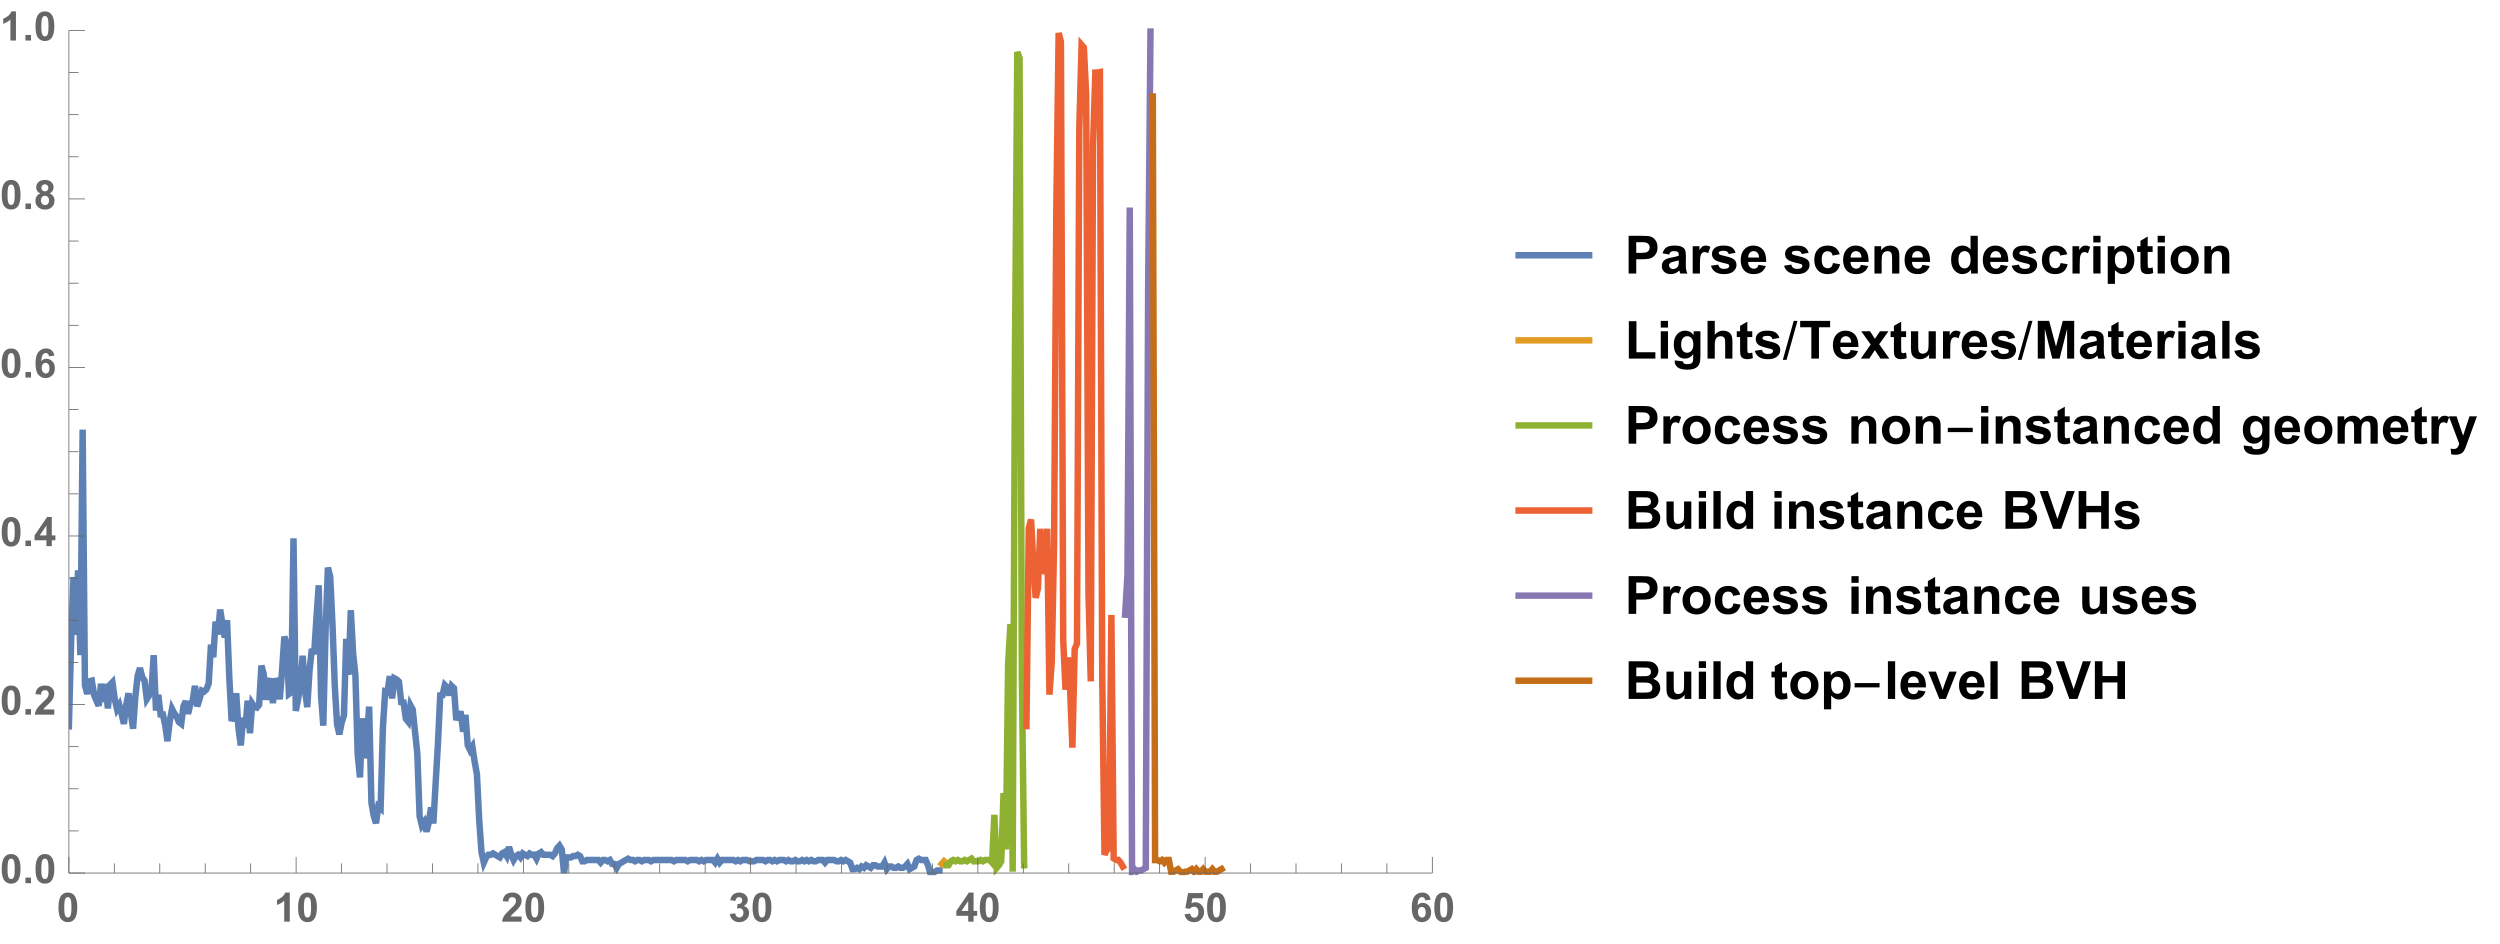 <?xml version="1.0" encoding="UTF-8"?>
<svg xmlns="http://www.w3.org/2000/svg" xmlns:xlink="http://www.w3.org/1999/xlink" width="617pt" height="233pt" viewBox="0 0 617 233" version="1.1">
<defs>
<g>
<symbol overflow="visible" id="glyph0-0">
<path style="stroke:none;" d=""/>
</symbol>
<symbol overflow="visible" id="glyph0-1">
<path style="stroke:none;" d="M 2.742 -7.188 C 3.438 -7.188 3.98 -6.941 4.371 -6.445 C 4.836 -5.859 5.07 -4.887 5.07 -3.531 C 5.07 -2.176 4.836 -1.203 4.367 -0.609 C 3.977 -0.121 3.438 0.121 2.742 0.121 C 2.047 0.121 1.484 -0.145 1.059 -0.68 C 0.633 -1.215 0.422 -2.172 0.422 -3.547 C 0.422 -4.895 0.656 -5.863 1.125 -6.453 C 1.512 -6.941 2.051 -7.188 2.742 -7.188 Z M 2.742 -6.051 C 2.578 -6.051 2.43 -5.996 2.301 -5.891 C 2.172 -5.785 2.07 -5.594 1.996 -5.32 C 1.902 -4.969 1.855 -4.371 1.855 -3.531 C 1.855 -2.691 1.898 -2.113 1.984 -1.801 C 2.066 -1.484 2.172 -1.277 2.301 -1.172 C 2.43 -1.066 2.578 -1.016 2.742 -1.016 C 2.91 -1.016 3.059 -1.07 3.188 -1.176 C 3.32 -1.281 3.418 -1.469 3.492 -1.742 C 3.586 -2.094 3.633 -2.691 3.633 -3.531 C 3.633 -4.371 3.59 -4.945 3.508 -5.262 C 3.422 -5.574 3.316 -5.785 3.188 -5.891 C 3.059 -5.996 2.91 -6.051 2.742 -6.051 Z M 2.742 -6.051 "/>
</symbol>
<symbol overflow="visible" id="glyph0-2">
<path style="stroke:none;" d="M 3.938 0 L 2.562 0 L 2.562 -5.172 C 2.062 -4.703 1.473 -4.355 0.789 -4.133 L 0.789 -5.375 C 1.148 -5.492 1.539 -5.715 1.957 -6.043 C 2.379 -6.371 2.664 -6.75 2.82 -7.188 L 3.938 -7.188 Z M 3.938 0 "/>
</symbol>
<symbol overflow="visible" id="glyph0-3">
<path style="stroke:none;" d="M 5.059 -1.273 L 5.059 0 L 0.25 0 C 0.301 -0.48 0.457 -0.938 0.719 -1.371 C 0.977 -1.801 1.492 -2.375 2.262 -3.086 C 2.879 -3.664 3.258 -4.055 3.398 -4.258 C 3.586 -4.539 3.68 -4.82 3.68 -5.098 C 3.68 -5.402 3.598 -5.641 3.434 -5.805 C 3.27 -5.969 3.043 -6.051 2.754 -6.051 C 2.469 -6.051 2.238 -5.965 2.07 -5.789 C 1.902 -5.617 1.805 -5.332 1.777 -4.93 L 0.41 -5.07 C 0.492 -5.824 0.746 -6.367 1.176 -6.695 C 1.605 -7.023 2.145 -7.188 2.789 -7.188 C 3.496 -7.188 4.051 -6.996 4.453 -6.617 C 4.855 -6.234 5.059 -5.762 5.059 -5.195 C 5.059 -4.875 5 -4.566 4.887 -4.273 C 4.77 -3.984 4.586 -3.68 4.336 -3.359 C 4.172 -3.148 3.871 -2.844 3.438 -2.445 C 3.004 -2.047 2.73 -1.785 2.613 -1.656 C 2.5 -1.523 2.406 -1.398 2.336 -1.273 Z M 5.059 -1.273 "/>
</symbol>
<symbol overflow="visible" id="glyph0-4">
<path style="stroke:none;" d="M 0.375 -1.898 L 1.703 -2.062 C 1.746 -1.723 1.859 -1.465 2.047 -1.285 C 2.23 -1.105 2.457 -1.016 2.719 -1.016 C 3.004 -1.016 3.242 -1.125 3.434 -1.336 C 3.629 -1.551 3.727 -1.844 3.727 -2.207 C 3.727 -2.551 3.633 -2.824 3.445 -3.027 C 3.262 -3.23 3.035 -3.328 2.77 -3.328 C 2.594 -3.328 2.383 -3.297 2.141 -3.227 L 2.289 -4.344 C 2.66 -4.336 2.945 -4.418 3.141 -4.586 C 3.336 -4.758 3.434 -4.984 3.434 -5.27 C 3.434 -5.508 3.359 -5.703 3.219 -5.844 C 3.074 -5.988 2.883 -6.059 2.648 -6.059 C 2.414 -6.059 2.211 -5.977 2.047 -5.816 C 1.879 -5.652 1.777 -5.414 1.742 -5.102 L 0.477 -5.316 C 0.566 -5.75 0.699 -6.098 0.875 -6.355 C 1.055 -6.613 1.301 -6.816 1.617 -6.965 C 1.938 -7.113 2.293 -7.188 2.688 -7.188 C 3.359 -7.188 3.898 -6.973 4.305 -6.543 C 4.641 -6.191 4.809 -5.793 4.809 -5.352 C 4.809 -4.723 4.465 -4.223 3.781 -3.848 C 4.191 -3.758 4.516 -3.562 4.762 -3.258 C 5.008 -2.953 5.133 -2.582 5.133 -2.148 C 5.133 -1.52 4.902 -0.984 4.445 -0.543 C 3.984 -0.102 3.414 0.121 2.73 0.121 C 2.082 0.121 1.543 -0.062 1.117 -0.438 C 0.691 -0.809 0.445 -1.297 0.375 -1.898 Z M 0.375 -1.898 "/>
</symbol>
<symbol overflow="visible" id="glyph0-5">
<path style="stroke:none;" d="M 3.117 0 L 3.117 -1.441 L 0.188 -1.441 L 0.188 -2.641 L 3.289 -7.188 L 4.445 -7.188 L 4.445 -2.648 L 5.332 -2.648 L 5.332 -1.441 L 4.445 -1.441 L 4.445 0 Z M 3.117 -2.648 L 3.117 -5.094 L 1.469 -2.648 Z M 3.117 -2.648 "/>
</symbol>
<symbol overflow="visible" id="glyph0-6">
<path style="stroke:none;" d="M 0.445 -1.84 L 1.812 -1.984 C 1.852 -1.672 1.965 -1.43 2.156 -1.246 C 2.352 -1.066 2.57 -0.977 2.82 -0.977 C 3.109 -0.977 3.352 -1.094 3.551 -1.324 C 3.75 -1.559 3.848 -1.91 3.848 -2.379 C 3.848 -2.816 3.75 -3.148 3.551 -3.367 C 3.355 -3.586 3.098 -3.695 2.781 -3.695 C 2.391 -3.695 2.035 -3.523 1.723 -3.172 L 0.609 -3.336 L 1.312 -7.062 L 4.941 -7.062 L 4.941 -5.777 L 2.352 -5.777 L 2.141 -4.562 C 2.445 -4.715 2.758 -4.789 3.078 -4.789 C 3.688 -4.789 4.199 -4.57 4.625 -4.125 C 5.047 -3.684 5.258 -3.109 5.258 -2.402 C 5.258 -1.812 5.086 -1.289 4.746 -0.824 C 4.281 -0.195 3.633 0.121 2.809 0.121 C 2.148 0.121 1.609 -0.055 1.191 -0.41 C 0.773 -0.766 0.527 -1.242 0.445 -1.84 Z M 0.445 -1.84 "/>
</symbol>
<symbol overflow="visible" id="glyph0-7">
<path style="stroke:none;" d="M 5.074 -5.406 L 3.746 -5.258 C 3.711 -5.531 3.629 -5.734 3.492 -5.863 C 3.355 -5.992 3.176 -6.059 2.961 -6.059 C 2.672 -6.059 2.426 -5.93 2.223 -5.668 C 2.023 -5.406 1.898 -4.867 1.844 -4.043 C 2.188 -4.445 2.613 -4.648 3.121 -4.648 C 3.695 -4.648 4.184 -4.43 4.594 -3.992 C 5 -3.559 5.203 -2.996 5.203 -2.305 C 5.203 -1.57 4.992 -0.984 4.562 -0.543 C 4.133 -0.102 3.578 0.121 2.906 0.121 C 2.184 0.121 1.59 -0.16 1.125 -0.719 C 0.656 -1.281 0.426 -2.203 0.426 -3.48 C 0.426 -4.793 0.668 -5.738 1.152 -6.32 C 1.637 -6.898 2.266 -7.188 3.043 -7.188 C 3.586 -7.188 4.035 -7.035 4.391 -6.73 C 4.75 -6.426 4.977 -5.984 5.074 -5.406 Z M 1.961 -2.414 C 1.961 -1.969 2.066 -1.621 2.27 -1.379 C 2.477 -1.137 2.711 -1.016 2.973 -1.016 C 3.227 -1.016 3.438 -1.113 3.609 -1.312 C 3.777 -1.512 3.863 -1.836 3.863 -2.289 C 3.863 -2.754 3.77 -3.098 3.59 -3.312 C 3.406 -3.531 3.18 -3.637 2.906 -3.637 C 2.641 -3.637 2.418 -3.535 2.234 -3.328 C 2.055 -3.121 1.961 -2.816 1.961 -2.414 Z M 1.961 -2.414 "/>
</symbol>
<symbol overflow="visible" id="glyph0-8">
<path style="stroke:none;" d="M 0.719 0 L 0.719 -1.371 L 2.09 -1.371 L 2.09 0 Z M 0.719 0 "/>
</symbol>
<symbol overflow="visible" id="glyph0-9">
<path style="stroke:none;" d="M 1.602 -3.863 C 1.246 -4.012 0.988 -4.219 0.828 -4.48 C 0.668 -4.742 0.586 -5.031 0.586 -5.344 C 0.586 -5.875 0.773 -6.316 1.145 -6.664 C 1.516 -7.012 2.047 -7.188 2.734 -7.188 C 3.414 -7.188 3.941 -7.012 4.32 -6.664 C 4.695 -6.316 4.883 -5.875 4.883 -5.344 C 4.883 -5.012 4.797 -4.715 4.625 -4.457 C 4.453 -4.195 4.211 -4 3.898 -3.863 C 4.293 -3.703 4.594 -3.469 4.801 -3.164 C 5.008 -2.859 5.113 -2.504 5.113 -2.105 C 5.113 -1.445 4.902 -0.906 4.48 -0.492 C 4.059 -0.078 3.496 0.125 2.797 0.125 C 2.148 0.125 1.605 -0.043 1.172 -0.387 C 0.66 -0.789 0.406 -1.344 0.406 -2.047 C 0.406 -2.434 0.5 -2.789 0.695 -3.113 C 0.887 -3.438 1.188 -3.688 1.602 -3.863 Z M 1.883 -5.242 C 1.883 -4.969 1.961 -4.758 2.117 -4.605 C 2.273 -4.453 2.477 -4.375 2.734 -4.375 C 2.996 -4.375 3.203 -4.453 3.359 -4.605 C 3.516 -4.762 3.594 -4.977 3.594 -5.25 C 3.594 -5.508 3.516 -5.711 3.363 -5.867 C 3.207 -6.023 3.004 -6.098 2.75 -6.098 C 2.484 -6.098 2.273 -6.02 2.117 -5.863 C 1.961 -5.707 1.883 -5.5 1.883 -5.242 Z M 1.758 -2.18 C 1.758 -1.801 1.855 -1.504 2.047 -1.293 C 2.242 -1.082 2.484 -0.977 2.773 -0.977 C 3.055 -0.977 3.289 -1.078 3.477 -1.281 C 3.664 -1.484 3.754 -1.777 3.754 -2.164 C 3.754 -2.5 3.66 -2.77 3.473 -2.973 C 3.281 -3.176 3.043 -3.277 2.754 -3.277 C 2.418 -3.277 2.168 -3.16 2.004 -2.93 C 1.84 -2.699 1.758 -2.449 1.758 -2.18 Z M 1.758 -2.18 "/>
</symbol>
<symbol overflow="visible" id="glyph1-0">
<path style="stroke:none;" d=""/>
</symbol>
<symbol overflow="visible" id="glyph1-1">
<path style="stroke:none;" d="M 0.945 0 L 0.945 -9.305 L 3.961 -9.305 C 5.102 -9.305 5.848 -9.258 6.195 -9.164 C 6.727 -9.027 7.176 -8.723 7.535 -8.254 C 7.895 -7.789 8.074 -7.184 8.074 -6.441 C 8.074 -5.871 7.969 -5.391 7.762 -5 C 7.555 -4.613 7.293 -4.309 6.973 -4.086 C 6.652 -3.863 6.328 -3.715 6 -3.645 C 5.551 -3.555 4.898 -3.512 4.051 -3.512 L 2.824 -3.512 L 2.824 0 Z M 2.824 -7.73 L 2.824 -5.09 L 3.852 -5.09 C 4.594 -5.09 5.09 -5.141 5.34 -5.238 C 5.59 -5.336 5.785 -5.488 5.926 -5.695 C 6.066 -5.902 6.137 -6.141 6.137 -6.418 C 6.137 -6.758 6.039 -7.035 5.84 -7.254 C 5.641 -7.477 5.391 -7.613 5.086 -7.668 C 4.859 -7.711 4.41 -7.73 3.734 -7.73 Z M 2.824 -7.73 "/>
</symbol>
<symbol overflow="visible" id="glyph1-2">
<path style="stroke:none;" d="M 2.266 -4.684 L 0.648 -4.977 C 0.828 -5.629 1.141 -6.109 1.586 -6.422 C 2.031 -6.734 2.691 -6.895 3.566 -6.895 C 4.363 -6.895 4.957 -6.801 5.344 -6.609 C 5.734 -6.422 6.008 -6.184 6.168 -5.895 C 6.324 -5.605 6.406 -5.07 6.406 -4.297 L 6.387 -2.215 C 6.387 -1.621 6.414 -1.188 6.473 -0.906 C 6.527 -0.625 6.637 -0.32 6.793 0 L 5.027 0 C 4.98 -0.117 4.922 -0.293 4.855 -0.527 C 4.828 -0.633 4.805 -0.703 4.793 -0.734 C 4.488 -0.438 4.16 -0.219 3.816 -0.07 C 3.469 0.078 3.098 0.152 2.703 0.152 C 2.008 0.152 1.465 -0.035 1.062 -0.414 C 0.664 -0.789 0.465 -1.266 0.465 -1.84 C 0.465 -2.223 0.555 -2.562 0.734 -2.859 C 0.918 -3.156 1.172 -3.387 1.5 -3.547 C 1.828 -3.703 2.301 -3.844 2.922 -3.961 C 3.754 -4.117 4.332 -4.262 4.652 -4.398 L 4.652 -4.578 C 4.652 -4.922 4.566 -5.164 4.398 -5.309 C 4.23 -5.457 3.91 -5.527 3.441 -5.527 C 3.125 -5.527 2.875 -5.465 2.699 -5.34 C 2.52 -5.215 2.375 -4.996 2.266 -4.684 Z M 4.652 -3.238 C 4.426 -3.16 4.062 -3.07 3.566 -2.965 C 3.07 -2.859 2.75 -2.754 2.598 -2.652 C 2.363 -2.488 2.246 -2.277 2.246 -2.023 C 2.246 -1.773 2.34 -1.559 2.527 -1.379 C 2.711 -1.195 2.949 -1.105 3.238 -1.105 C 3.559 -1.105 3.867 -1.211 4.156 -1.422 C 4.375 -1.582 4.516 -1.781 4.582 -2.012 C 4.629 -2.164 4.652 -2.453 4.652 -2.883 Z M 4.652 -3.238 "/>
</symbol>
<symbol overflow="visible" id="glyph1-3">
<path style="stroke:none;" d="M 2.641 0 L 0.855 0 L 0.855 -6.742 L 2.516 -6.742 L 2.516 -5.781 C 2.797 -6.234 3.051 -6.535 3.277 -6.68 C 3.504 -6.82 3.762 -6.895 4.051 -6.895 C 4.457 -6.895 4.848 -6.781 5.223 -6.559 L 4.672 -5 C 4.371 -5.195 4.094 -5.293 3.836 -5.293 C 3.586 -5.293 3.371 -5.227 3.199 -5.086 C 3.027 -4.949 2.891 -4.703 2.789 -4.344 C 2.691 -3.984 2.641 -3.23 2.641 -2.082 Z M 2.641 0 "/>
</symbol>
<symbol overflow="visible" id="glyph1-4">
<path style="stroke:none;" d="M 0.305 -1.922 L 2.094 -2.195 C 2.172 -1.848 2.324 -1.586 2.559 -1.406 C 2.789 -1.227 3.117 -1.137 3.535 -1.137 C 3.996 -1.137 4.344 -1.223 4.578 -1.391 C 4.734 -1.508 4.812 -1.668 4.812 -1.867 C 4.812 -2 4.77 -2.113 4.684 -2.203 C 4.594 -2.289 4.398 -2.367 4.086 -2.438 C 2.648 -2.754 1.738 -3.043 1.352 -3.309 C 0.82 -3.672 0.551 -4.176 0.551 -4.824 C 0.551 -5.406 0.781 -5.898 1.242 -6.297 C 1.703 -6.695 2.422 -6.895 3.391 -6.895 C 4.312 -6.895 4.996 -6.742 5.445 -6.441 C 5.895 -6.141 6.203 -5.699 6.375 -5.109 L 4.691 -4.797 C 4.617 -5.062 4.484 -5.262 4.281 -5.402 C 4.082 -5.543 3.793 -5.609 3.422 -5.609 C 2.953 -5.609 2.617 -5.547 2.414 -5.414 C 2.277 -5.32 2.211 -5.199 2.211 -5.055 C 2.211 -4.926 2.27 -4.816 2.387 -4.73 C 2.547 -4.609 3.102 -4.445 4.055 -4.227 C 5.004 -4.012 5.668 -3.746 6.043 -3.434 C 6.414 -3.117 6.602 -2.676 6.602 -2.109 C 6.602 -1.492 6.344 -0.957 5.828 -0.516 C 5.312 -0.07 4.547 0.152 3.535 0.152 C 2.617 0.152 1.891 -0.035 1.355 -0.406 C 0.82 -0.777 0.469 -1.285 0.305 -1.922 Z M 0.305 -1.922 "/>
</symbol>
<symbol overflow="visible" id="glyph1-5">
<path style="stroke:none;" d="M 4.836 -2.145 L 6.613 -1.848 C 6.387 -1.195 6.023 -0.699 5.531 -0.359 C 5.039 -0.02 4.422 0.152 3.68 0.152 C 2.508 0.152 1.641 -0.23 1.078 -0.996 C 0.633 -1.609 0.414 -2.383 0.414 -3.32 C 0.414 -4.438 0.703 -5.312 1.289 -5.945 C 1.871 -6.578 2.609 -6.895 3.504 -6.895 C 4.508 -6.895 5.297 -6.562 5.879 -5.898 C 6.457 -5.238 6.734 -4.223 6.711 -2.855 L 2.242 -2.855 C 2.254 -2.328 2.398 -1.914 2.672 -1.621 C 2.945 -1.328 3.289 -1.18 3.699 -1.18 C 3.98 -1.18 4.215 -1.258 4.406 -1.41 C 4.598 -1.562 4.738 -1.809 4.836 -2.145 Z M 4.938 -3.949 C 4.926 -4.465 4.793 -4.855 4.539 -5.125 C 4.285 -5.395 3.977 -5.527 3.613 -5.527 C 3.223 -5.527 2.902 -5.387 2.648 -5.102 C 2.395 -4.82 2.27 -4.434 2.273 -3.949 Z M 4.938 -3.949 "/>
</symbol>
<symbol overflow="visible" id="glyph1-6">
<path style="stroke:none;" d="M 6.812 -4.75 L 5.055 -4.43 C 4.992 -4.781 4.859 -5.047 4.648 -5.223 C 4.441 -5.402 4.168 -5.492 3.836 -5.492 C 3.391 -5.492 3.035 -5.336 2.77 -5.031 C 2.508 -4.723 2.375 -4.211 2.375 -3.492 C 2.375 -2.691 2.508 -2.125 2.777 -1.797 C 3.047 -1.465 3.406 -1.301 3.859 -1.301 C 4.199 -1.301 4.477 -1.398 4.691 -1.59 C 4.906 -1.781 5.059 -2.113 5.148 -2.582 L 6.898 -2.285 C 6.719 -1.48 6.367 -0.875 5.852 -0.465 C 5.336 -0.055 4.645 0.152 3.777 0.152 C 2.789 0.152 2.004 -0.16 1.418 -0.781 C 0.832 -1.402 0.539 -2.266 0.539 -3.363 C 0.539 -4.477 0.832 -5.344 1.422 -5.965 C 2.012 -6.586 2.805 -6.895 3.809 -6.895 C 4.629 -6.895 5.281 -6.719 5.766 -6.363 C 6.25 -6.012 6.598 -5.473 6.812 -4.75 Z M 6.812 -4.75 "/>
</symbol>
<symbol overflow="visible" id="glyph1-7">
<path style="stroke:none;" d="M 7.066 0 L 5.281 0 L 5.281 -3.441 C 5.281 -4.168 5.242 -4.641 5.168 -4.852 C 5.09 -5.066 4.969 -5.234 4.797 -5.352 C 4.625 -5.469 4.418 -5.527 4.176 -5.527 C 3.867 -5.527 3.59 -5.445 3.344 -5.273 C 3.098 -5.105 2.93 -4.883 2.84 -4.602 C 2.75 -4.324 2.703 -3.805 2.703 -3.055 L 2.703 0 L 0.922 0 L 0.922 -6.742 L 2.578 -6.742 L 2.578 -5.75 C 3.164 -6.512 3.906 -6.895 4.797 -6.895 C 5.191 -6.895 5.551 -6.824 5.879 -6.68 C 6.203 -6.539 6.449 -6.359 6.617 -6.137 C 6.785 -5.918 6.902 -5.668 6.965 -5.391 C 7.031 -5.109 7.066 -4.711 7.066 -4.188 Z M 7.066 0 "/>
</symbol>
<symbol overflow="visible" id="glyph1-8">
<path style="stroke:none;" d="M 7.117 0 L 5.461 0 L 5.461 -0.992 C 5.184 -0.605 4.859 -0.32 4.484 -0.129 C 4.109 0.059 3.734 0.152 3.352 0.152 C 2.578 0.152 1.914 -0.16 1.363 -0.785 C 0.809 -1.41 0.531 -2.277 0.531 -3.395 C 0.531 -4.539 0.801 -5.406 1.34 -6 C 1.875 -6.594 2.555 -6.895 3.375 -6.895 C 4.129 -6.895 4.781 -6.582 5.332 -5.953 L 5.332 -9.305 L 7.117 -9.305 Z M 2.355 -3.516 C 2.355 -2.797 2.453 -2.277 2.652 -1.953 C 2.941 -1.488 3.344 -1.258 3.859 -1.258 C 4.27 -1.258 4.617 -1.43 4.906 -1.781 C 5.195 -2.129 5.34 -2.652 5.34 -3.344 C 5.34 -4.117 5.199 -4.676 4.918 -5.02 C 4.641 -5.359 4.281 -5.527 3.848 -5.527 C 3.422 -5.527 3.07 -5.359 2.785 -5.023 C 2.5 -4.688 2.355 -4.184 2.355 -3.516 Z M 2.355 -3.516 "/>
</symbol>
<symbol overflow="visible" id="glyph1-9">
<path style="stroke:none;" d="M 0.934 -7.656 L 0.934 -9.305 L 2.719 -9.305 L 2.719 -7.656 Z M 0.934 0 L 0.934 -6.742 L 2.719 -6.742 L 2.719 0 Z M 0.934 0 "/>
</symbol>
<symbol overflow="visible" id="glyph1-10">
<path style="stroke:none;" d="M 0.883 -6.742 L 2.547 -6.742 L 2.547 -5.75 C 2.762 -6.09 3.055 -6.363 3.422 -6.578 C 3.789 -6.789 4.199 -6.895 4.648 -6.895 C 5.43 -6.895 6.094 -6.586 6.641 -5.973 C 7.188 -5.359 7.457 -4.504 7.457 -3.41 C 7.457 -2.285 7.184 -1.406 6.633 -0.785 C 6.082 -0.16 5.418 0.152 4.633 0.152 C 4.262 0.152 3.926 0.078 3.621 -0.07 C 3.32 -0.219 3 -0.473 2.664 -0.832 L 2.664 2.562 L 0.883 2.562 Z M 2.648 -3.484 C 2.648 -2.727 2.797 -2.168 3.098 -1.805 C 3.398 -1.445 3.766 -1.262 4.195 -1.262 C 4.609 -1.262 4.957 -1.43 5.23 -1.762 C 5.504 -2.094 5.645 -2.637 5.645 -3.395 C 5.645 -4.102 5.5 -4.629 5.219 -4.969 C 4.934 -5.312 4.582 -5.484 4.164 -5.484 C 3.727 -5.484 3.367 -5.316 3.078 -4.98 C 2.789 -4.645 2.648 -4.145 2.648 -3.484 Z M 2.648 -3.484 "/>
</symbol>
<symbol overflow="visible" id="glyph1-11">
<path style="stroke:none;" d="M 4.023 -6.742 L 4.023 -5.32 L 2.805 -5.32 L 2.805 -2.602 C 2.805 -2.051 2.816 -1.73 2.84 -1.641 C 2.863 -1.551 2.918 -1.477 3 -1.414 C 3.082 -1.355 3.184 -1.328 3.301 -1.328 C 3.465 -1.328 3.703 -1.383 4.02 -1.5 L 4.172 -0.113 C 3.758 0.062 3.285 0.152 2.762 0.152 C 2.441 0.152 2.148 0.098 1.891 -0.008 C 1.633 -0.117 1.445 -0.258 1.324 -0.43 C 1.203 -0.602 1.121 -0.832 1.074 -1.125 C 1.035 -1.332 1.016 -1.75 1.016 -2.379 L 1.016 -5.32 L 0.195 -5.32 L 0.195 -6.742 L 1.016 -6.742 L 1.016 -8.082 L 2.805 -9.121 L 2.805 -6.742 Z M 4.023 -6.742 "/>
</symbol>
<symbol overflow="visible" id="glyph1-12">
<path style="stroke:none;" d="M 0.52 -3.465 C 0.52 -4.059 0.668 -4.633 0.957 -5.188 C 1.25 -5.742 1.664 -6.164 2.199 -6.457 C 2.734 -6.75 3.332 -6.895 3.992 -6.895 C 5.012 -6.895 5.848 -6.562 6.5 -5.898 C 7.152 -5.238 7.477 -4.402 7.477 -3.391 C 7.477 -2.371 7.148 -1.523 6.492 -0.855 C 5.832 -0.184 5.004 0.152 4.004 0.152 C 3.387 0.152 2.797 0.012 2.238 -0.266 C 1.676 -0.547 1.25 -0.957 0.957 -1.496 C 0.664 -2.035 0.52 -2.691 0.52 -3.465 Z M 2.348 -3.371 C 2.348 -2.703 2.508 -2.191 2.824 -1.836 C 3.141 -1.48 3.535 -1.301 4 -1.301 C 4.465 -1.301 4.855 -1.48 5.172 -1.836 C 5.484 -2.191 5.645 -2.707 5.645 -3.383 C 5.645 -4.043 5.484 -4.551 5.172 -4.906 C 4.855 -5.262 4.465 -5.441 4 -5.441 C 3.535 -5.441 3.141 -5.262 2.824 -4.906 C 2.508 -4.551 2.348 -4.039 2.348 -3.371 Z M 2.348 -3.371 "/>
</symbol>
<symbol overflow="visible" id="glyph1-13">
<path style="stroke:none;" d="M 0.996 0 L 0.996 -9.23 L 2.875 -9.23 L 2.875 -1.566 L 7.547 -1.566 L 7.547 0 Z M 0.996 0 "/>
</symbol>
<symbol overflow="visible" id="glyph1-14">
<path style="stroke:none;" d="M 0.77 0.445 L 2.805 0.691 C 2.84 0.93 2.918 1.094 3.039 1.18 C 3.211 1.309 3.477 1.371 3.84 1.371 C 4.305 1.371 4.656 1.301 4.887 1.16 C 5.043 1.066 5.164 0.918 5.242 0.711 C 5.297 0.562 5.324 0.289 5.324 -0.109 L 5.324 -1.094 C 4.793 -0.363 4.121 0 3.309 0 C 2.402 0 1.684 -0.383 1.156 -1.148 C 0.742 -1.754 0.531 -2.508 0.531 -3.41 C 0.531 -4.539 0.805 -5.402 1.348 -6 C 1.891 -6.594 2.57 -6.895 3.375 -6.895 C 4.211 -6.895 4.898 -6.527 5.441 -5.797 L 5.441 -6.742 L 7.109 -6.742 L 7.109 -0.691 C 7.109 0.105 7.043 0.699 6.914 1.094 C 6.781 1.484 6.598 1.793 6.359 2.02 C 6.125 2.242 5.809 2.418 5.41 2.547 C 5.016 2.672 4.516 2.734 3.91 2.734 C 2.766 2.734 1.957 2.539 1.48 2.148 C 1 1.758 0.762 1.262 0.762 0.66 C 0.762 0.602 0.766 0.527 0.77 0.445 Z M 2.359 -3.512 C 2.359 -2.797 2.5 -2.27 2.777 -1.938 C 3.055 -1.605 3.395 -1.441 3.801 -1.441 C 4.238 -1.441 4.605 -1.609 4.906 -1.953 C 5.207 -2.293 5.359 -2.797 5.359 -3.465 C 5.359 -4.164 5.215 -4.684 4.926 -5.02 C 4.637 -5.359 4.273 -5.527 3.836 -5.527 C 3.406 -5.527 3.055 -5.363 2.777 -5.031 C 2.5 -4.699 2.359 -4.191 2.359 -3.512 Z M 2.359 -3.512 "/>
</symbol>
<symbol overflow="visible" id="glyph1-15">
<path style="stroke:none;" d="M 2.711 -9.305 L 2.711 -5.883 C 3.285 -6.555 3.973 -6.895 4.773 -6.895 C 5.184 -6.895 5.555 -6.816 5.883 -6.664 C 6.215 -6.512 6.465 -6.316 6.629 -6.082 C 6.797 -5.844 6.91 -5.582 6.973 -5.293 C 7.035 -5.008 7.066 -4.559 7.066 -3.953 L 7.066 0 L 5.281 0 L 5.281 -3.562 C 5.281 -4.27 5.246 -4.715 5.18 -4.906 C 5.113 -5.098 4.992 -5.25 4.82 -5.359 C 4.648 -5.473 4.434 -5.527 4.176 -5.527 C 3.879 -5.527 3.617 -5.457 3.383 -5.312 C 3.148 -5.168 2.98 -4.953 2.871 -4.664 C 2.766 -4.375 2.711 -3.945 2.711 -3.375 L 2.711 0 L 0.926 0 L 0.926 -9.305 Z M 2.711 -9.305 "/>
</symbol>
<symbol overflow="visible" id="glyph1-16">
<path style="stroke:none;" d="M 3.039 0 L 3.039 -7.73 L 0.281 -7.73 L 0.281 -9.305 L 7.676 -9.305 L 7.676 -7.73 L 4.918 -7.73 L 4.918 0 Z M 3.039 0 "/>
</symbol>
<symbol overflow="visible" id="glyph1-17">
<path style="stroke:none;" d="M 0.078 0 L 2.508 -3.473 L 0.18 -6.742 L 2.355 -6.742 L 3.547 -4.887 L 4.805 -6.742 L 6.898 -6.742 L 4.613 -3.547 L 7.109 0 L 4.918 0 L 3.547 -2.09 L 2.164 0 Z M 0.078 0 "/>
</symbol>
<symbol overflow="visible" id="glyph1-18">
<path style="stroke:none;" d="M 5.371 0 L 5.371 -1.008 C 5.125 -0.648 4.801 -0.367 4.402 -0.16 C 4.004 0.047 3.578 0.152 3.137 0.152 C 2.684 0.152 2.277 0.055 1.918 -0.145 C 1.559 -0.344 1.297 -0.625 1.137 -0.984 C 0.977 -1.344 0.895 -1.84 0.895 -2.477 L 0.895 -6.742 L 2.68 -6.742 L 2.68 -3.645 C 2.68 -2.695 2.711 -2.113 2.777 -1.902 C 2.844 -1.688 2.961 -1.52 3.137 -1.395 C 3.309 -1.27 3.531 -1.207 3.797 -1.207 C 4.102 -1.207 4.375 -1.289 4.613 -1.457 C 4.855 -1.625 5.02 -1.832 5.109 -2.078 C 5.199 -2.328 5.242 -2.934 5.242 -3.898 L 5.242 -6.742 L 7.027 -6.742 L 7.027 0 Z M 5.371 0 "/>
</symbol>
<symbol overflow="visible" id="glyph1-19">
<path style="stroke:none;" d="M 0.922 0 L 0.922 -9.305 L 3.734 -9.305 L 5.422 -2.957 L 7.09 -9.305 L 9.91 -9.305 L 9.91 0 L 8.164 0 L 8.164 -7.324 L 6.316 0 L 4.508 0 L 2.664 -7.324 L 2.664 0 Z M 0.922 0 "/>
</symbol>
<symbol overflow="visible" id="glyph1-20">
<path style="stroke:none;" d="M 0.934 0 L 0.934 -9.305 L 2.719 -9.305 L 2.719 0 Z M 0.934 0 "/>
</symbol>
<symbol overflow="visible" id="glyph1-21">
<path style="stroke:none;" d="M 0.801 -6.742 L 2.445 -6.742 L 2.445 -5.82 C 3.031 -6.535 3.734 -6.895 4.547 -6.895 C 4.977 -6.895 5.352 -6.805 5.668 -6.625 C 5.984 -6.449 6.246 -6.18 6.449 -5.82 C 6.746 -6.18 7.066 -6.449 7.406 -6.625 C 7.75 -6.805 8.117 -6.895 8.508 -6.895 C 9 -6.895 9.422 -6.793 9.762 -6.594 C 10.105 -6.391 10.363 -6.098 10.531 -5.707 C 10.652 -5.418 10.715 -4.953 10.715 -4.309 L 10.715 0 L 8.93 0 L 8.93 -3.852 C 8.93 -4.52 8.871 -4.953 8.746 -5.148 C 8.582 -5.402 8.328 -5.527 7.984 -5.527 C 7.734 -5.527 7.5 -5.453 7.281 -5.301 C 7.062 -5.148 6.902 -4.926 6.805 -4.629 C 6.707 -4.336 6.66 -3.871 6.66 -3.238 L 6.66 0 L 4.875 0 L 4.875 -3.695 C 4.875 -4.352 4.844 -4.773 4.781 -4.965 C 4.719 -5.156 4.617 -5.297 4.484 -5.391 C 4.352 -5.484 4.172 -5.527 3.941 -5.527 C 3.668 -5.527 3.418 -5.453 3.199 -5.305 C 2.98 -5.156 2.82 -4.945 2.727 -4.664 C 2.633 -4.387 2.582 -3.922 2.582 -3.273 L 2.582 0 L 0.801 0 Z M 0.801 -6.742 "/>
</symbol>
<symbol overflow="visible" id="glyph1-22">
<path style="stroke:none;" d="M 0.09 -6.742 L 1.988 -6.742 L 3.598 -1.953 L 5.172 -6.742 L 7.02 -6.742 L 4.641 -0.254 L 4.215 0.922 C 4.059 1.312 3.91 1.613 3.766 1.82 C 3.625 2.027 3.461 2.199 3.277 2.328 C 3.094 2.457 2.867 2.555 2.598 2.629 C 2.328 2.699 2.027 2.734 1.688 2.734 C 1.344 2.734 1.008 2.699 0.68 2.629 L 0.52 1.23 C 0.801 1.285 1.051 1.312 1.277 1.312 C 1.691 1.312 1.996 1.191 2.195 0.949 C 2.395 0.707 2.547 0.395 2.652 0.02 Z M 0.09 -6.742 "/>
</symbol>
<symbol overflow="visible" id="glyph1-23">
<path style="stroke:none;" d="M 0.953 -9.305 L 4.672 -9.305 C 5.406 -9.305 5.957 -9.273 6.32 -9.215 C 6.68 -9.152 7.004 -9.023 7.289 -8.828 C 7.574 -8.633 7.812 -8.375 8.004 -8.051 C 8.195 -7.727 8.289 -7.367 8.289 -6.965 C 8.289 -6.527 8.172 -6.129 7.938 -5.766 C 7.703 -5.398 7.383 -5.125 6.984 -4.945 C 7.551 -4.781 7.984 -4.5 8.289 -4.102 C 8.594 -3.703 8.746 -3.234 8.746 -2.699 C 8.746 -2.273 8.648 -1.863 8.453 -1.465 C 8.254 -1.062 7.988 -0.742 7.645 -0.504 C 7.305 -0.266 6.887 -0.117 6.387 -0.062 C 6.074 -0.031 5.316 -0.008 4.121 0 L 0.953 0 Z M 2.832 -7.758 L 2.832 -5.605 L 4.062 -5.605 C 4.793 -5.605 5.25 -5.617 5.426 -5.637 C 5.75 -5.676 6 -5.785 6.188 -5.969 C 6.371 -6.152 6.461 -6.395 6.461 -6.695 C 6.461 -6.984 6.383 -7.219 6.223 -7.398 C 6.066 -7.578 5.828 -7.688 5.516 -7.727 C 5.328 -7.746 4.793 -7.758 3.91 -7.758 Z M 2.832 -4.055 L 2.832 -1.566 L 4.57 -1.566 C 5.246 -1.566 5.676 -1.586 5.859 -1.625 C 6.137 -1.676 6.367 -1.801 6.543 -1.996 C 6.719 -2.191 6.805 -2.457 6.805 -2.785 C 6.805 -3.066 6.738 -3.305 6.602 -3.496 C 6.465 -3.691 6.27 -3.836 6.016 -3.922 C 5.758 -4.012 5.203 -4.055 4.348 -4.055 Z M 2.832 -4.055 "/>
</symbol>
<symbol overflow="visible" id="glyph1-24">
<path style="stroke:none;" d="M 3.32 0 L -0.008 -9.305 L 2.031 -9.305 L 4.387 -2.418 L 6.664 -9.305 L 8.656 -9.305 L 5.324 0 Z M 3.32 0 "/>
</symbol>
<symbol overflow="visible" id="glyph1-25">
<path style="stroke:none;" d="M 0.953 0 L 0.953 -9.305 L 2.832 -9.305 L 2.832 -5.645 L 6.512 -5.645 L 6.512 -9.305 L 8.391 -9.305 L 8.391 0 L 6.512 0 L 6.512 -4.07 L 2.832 -4.07 L 2.832 0 Z M 0.953 0 "/>
</symbol>
<symbol overflow="visible" id="glyph1-26">
<path style="stroke:none;" d="M 2.785 0 L 0.07 -6.742 L 1.941 -6.742 L 3.211 -3.301 L 3.578 -2.152 C 3.676 -2.445 3.738 -2.637 3.766 -2.73 C 3.824 -2.922 3.887 -3.109 3.953 -3.301 L 5.238 -6.742 L 7.07 -6.742 L 4.391 0 Z M 2.785 0 "/>
</symbol>
<symbol overflow="visible" id="glyph2-0">
<path style="stroke:none;" d=""/>
</symbol>
<symbol overflow="visible" id="glyph2-1">
<path style="stroke:none;" d="M 3.613 -9.305 L 0.922 0.312 L 0 0.312 L 2.691 -9.305 Z M 3.613 -9.305 "/>
</symbol>
<symbol overflow="visible" id="glyph2-2">
<path style="stroke:none;" d="M 6.875 -2.852 L 0.719 -2.852 L 0.719 -3.918 L 6.875 -3.918 Z M 6.875 -2.852 "/>
</symbol>
</g>
<clipPath id="clip1">
  <path d="M 17 98 L 240 98 L 240 216 L 17 216 Z M 17 98 "/>
</clipPath>
<clipPath id="clip2">
  <path d="M 225 205 L 241 205 L 241 216 L 225 216 Z M 225 205 "/>
</clipPath>
<clipPath id="clip3">
  <path d="M 226 7 L 261 7 L 261 216 L 226 216 Z M 226 7 "/>
</clipPath>
<clipPath id="clip4">
  <path d="M 245 7 L 285 7 L 285 216 L 245 216 Z M 245 7 "/>
</clipPath>
<clipPath id="clip5">
  <path d="M 270 7 L 292 7 L 292 216 L 270 216 Z M 270 7 "/>
</clipPath>
<clipPath id="clip6">
  <path d="M 277 16 L 309 16 L 309 216 L 277 216 Z M 277 16 "/>
</clipPath>
<clipPath id="clip7">
  <path d="M 374 61 L 394 61 L 394 65 L 374 65 Z M 374 61 "/>
</clipPath>
<clipPath id="clip8">
  <path d="M 374 82 L 394 82 L 394 86 L 374 86 Z M 374 82 "/>
</clipPath>
<clipPath id="clip9">
  <path d="M 374 103 L 394 103 L 394 107 L 374 107 Z M 374 103 "/>
</clipPath>
<clipPath id="clip10">
  <path d="M 374 124 L 394 124 L 394 128 L 374 128 Z M 374 124 "/>
</clipPath>
<clipPath id="clip11">
  <path d="M 374 145 L 394 145 L 394 149 L 374 149 Z M 374 145 "/>
</clipPath>
<clipPath id="clip12">
  <path d="M 374 166 L 394 166 L 394 170 L 374 170 Z M 374 166 "/>
</clipPath>
</defs>
<g id="surface160">
<g clip-path="url(#clip1)" clip-rule="nonzero">
<path style="fill:none;stroke-width:1.6;stroke-linecap:square;stroke-linejoin:miter;stroke:rgb(36.841%,50.677%,70.979%);stroke-opacity:1;stroke-miterlimit:3.25;" d="M 17 179.242 L 17.57 157.797 L 18.137 142.41 L 18.699 156.695 L 19.266 140.746 L 19.832 161.688 L 20.398 106.035 L 20.961 169.113 L 21.527 171.273 L 22.094 168.137 L 22.66 167.988 L 23.227 171.547 L 23.793 172.918 L 24.359 174.188 L 24.926 168.758 L 25.484 173.23 L 26.051 168.781 L 26.617 174.832 L 27.184 168.965 L 27.75 168.383 L 28.316 172.523 L 28.883 174.977 L 29.445 174 L 30.012 176.184 L 30.578 178.656 L 31.145 174 L 31.711 171.109 L 32.273 175.871 L 32.84 179.844 L 33.406 171.918 L 33.973 166.805 L 34.539 164.871 L 35.105 167.137 L 35.672 167.969 L 36.238 172.543 L 36.797 171.672 L 37.363 170.691 L 37.93 161.707 L 38.496 175.352 L 39.062 171.484 L 39.629 176.309 L 40.195 176.309 L 40.762 178.887 L 41.324 182.922 L 41.891 178.012 L 42.457 174.977 L 43.023 176.078 L 43.59 176.828 L 44.156 178.199 L 44.723 178.637 L 45.289 174.27 L 45.855 173.043 L 46.414 176.164 L 46.98 173.75 L 47.547 172.98 L 48.113 169.277 L 48.676 174.332 L 49.242 172.523 L 49.809 170.441 L 50.375 170.672 L 50.941 170.133 L 51.508 168.676 L 52.07 159.109 L 52.637 162.207 L 53.203 153.41 L 53.77 156.594 L 54.336 150.438 L 54.902 154.016 L 55.469 157.34 L 56.035 153.078 L 56.602 167.426 L 57.168 177.949 L 57.734 176.473 L 58.293 171.09 L 58.859 179.781 L 59.426 183.961 L 59.992 177.16 L 60.559 179.613 L 61.125 172.918 L 61.691 180.965 L 62.258 173.625 L 62.82 174.457 L 63.387 174.645 L 63.953 173.938 L 64.52 164.266 L 65.086 166.367 L 65.652 172.711 L 66.215 168.945 L 66.781 167.449 L 67.348 173.543 L 67.914 167.469 L 68.48 168.719 L 69.047 172.586 L 69.613 165.453 L 70.18 157.113 L 70.738 158.902 L 71.305 171.273 L 71.871 170.859 L 72.438 132.863 L 73.004 175.457 L 73.57 172.523 L 74.137 168.965 L 74.703 161.832 L 75.266 170.402 L 75.832 174.52 L 76.398 165.41 L 76.965 160.168 L 77.531 161.461 L 78.098 152.539 L 78.664 144.445 L 79.23 171.523 L 79.789 179.094 L 80.355 155.551 L 80.922 140.078 L 81.488 142.285 L 82.059 154.137 L 82.625 169.301 L 83.191 178.781 L 83.75 181.238 L 84.316 178.348 L 84.883 176.578 L 85.449 157.676 L 86.012 166.535 L 86.578 150.602 L 87.145 161.188 L 87.711 166.637 L 88.277 186.227 L 88.844 191.863 L 89.41 177.266 L 89.977 187.145 L 90.543 182.215 L 91.102 174.395 L 91.668 198.102 L 92.234 201.348 L 92.801 203.176 L 93.367 199.059 L 93.934 199.539 L 94.5 179.531 L 95.066 170.629 L 95.633 170.797 L 96.199 166.867 L 96.766 172.379 L 97.332 167.406 L 97.895 167.699 L 98.461 168.238 L 99.027 173.293 L 99.594 173.355 L 100.164 177.391 L 100.727 178.098 L 101.293 174.062 L 101.859 175.102 L 102.426 180.594 L 102.992 185.957 L 103.555 201.41 L 104.121 203.719 L 104.688 202.906 L 105.254 205.238 L 105.82 203.031 L 106.387 199.27 L 106.953 203.238 L 107.52 193.215 L 108.086 183.441 L 108.652 171.609 L 109.219 171.547 L 109.785 169.07 L 110.344 169.613 L 110.918 171.609 L 111.477 169.301 L 112.043 169.859 L 112.609 177.742 L 113.176 176.141 L 113.742 176.184 L 114.309 180.594 L 114.875 176.434 L 115.441 183.941 L 116.008 185.105 L 116.574 184.23 L 117.137 187.977 L 117.703 191.055 L 118.27 202.449 L 118.836 210.312 L 119.402 212.891 L 119.969 211.621 L 120.535 210.957 L 121.098 210.957 L 121.664 210.621 L 122.23 210.957 L 122.797 211.289 L 123.363 211.602 L 123.922 210.621 L 124.488 210.312 L 125.055 211.266 L 125.621 209.02 L 126.188 210.957 L 126.754 212.246 L 127.32 211.289 L 127.887 210.957 L 128.453 211.602 L 129.016 210.621 L 129.582 210.957 L 130.148 211.266 L 130.715 210.645 L 131.281 210.977 L 131.848 210.934 L 132.414 211.934 L 132.98 210.645 L 133.547 210.312 L 134.113 210.957 L 134.68 210.957 L 135.242 210.977 L 135.812 210.957 L 136.375 211.289 L 136.941 210.621 L 137.508 209.332 L 138.074 208.711 L 138.641 209.645 L 139.207 215.469 L 139.766 211.602 L 140.332 211.602 L 140.898 211.621 L 141.465 211.266 L 142.031 211.266 L 142.598 210.957 L 143.164 211.289 L 143.727 212.559 L 144.293 212.559 L 144.859 212.246 L 147.684 212.246 L 148.25 212.891 L 148.816 212.246 L 149.379 212.246 L 149.945 212.559 L 150.512 212.246 L 151.078 213.203 L 151.641 213.223 L 152.207 214.18 L 152.773 213.203 L 153.34 212.891 L 153.898 212.559 L 155.031 211.934 L 155.594 212.246 L 156.16 212.223 L 156.727 212.559 L 157.293 212.246 L 157.852 212.246 L 158.418 212.559 L 158.984 212.246 L 160.113 212.246 L 160.68 212.559 L 161.246 212.246 L 165.766 212.246 L 166.328 212.559 L 166.895 212.246 L 169.152 212.246 L 169.715 212.559 L 170.281 212.246 L 171.977 212.246 L 172.543 212.559 L 173.109 212.246 L 173.668 212.559 L 174.234 212.246 L 175.93 212.246 L 176.496 212.891 L 177.055 211.934 L 177.621 212.891 L 178.188 212.246 L 181.012 212.246 L 181.578 212.559 L 182.145 212.246 L 182.711 212.559 L 183.27 212.246 L 184.402 212.246 L 184.965 212.559 L 185.531 212.578 L 186.098 212.559 L 186.664 212.246 L 188.355 212.246 L 188.918 212.559 L 189.484 212.246 L 190.051 212.246 L 190.617 212.559 L 191.18 212.246 L 191.746 212.559 L 192.312 212.246 L 193.438 212.246 L 194.004 212.559 L 194.57 212.246 L 195.133 212.559 L 195.699 212.559 L 196.266 212.246 L 196.832 212.578 L 197.391 212.559 L 197.957 212.246 L 198.523 212.559 L 199.09 212.246 L 199.652 212.559 L 200.219 212.246 L 200.785 212.559 L 201.352 212.559 L 201.914 212.246 L 203.047 212.246 L 203.613 212.891 L 204.172 212.246 L 205.867 212.246 L 206.434 212.559 L 207 212.559 L 207.566 212.246 L 208.125 212.559 L 208.691 212.246 L 209.258 212.559 L 209.82 212.891 L 210.387 214.492 L 210.953 214.492 L 211.52 214.18 L 212.082 214.492 L 212.648 213.848 L 213.215 214.18 L 213.773 213.535 L 214.34 213.848 L 214.906 214.18 L 215.473 213.535 L 216.035 213.535 L 216.602 213.867 L 217.168 213.848 L 217.734 213.848 L 218.293 212.891 L 218.859 214.492 L 219.426 213.848 L 219.988 213.848 L 220.555 214.18 L 221.121 214.18 L 221.688 213.848 L 222.25 214.18 L 222.816 214.18 L 223.383 213.848 L 223.949 213.223 L 224.508 214.492 L 225.074 214.18 L 225.641 213.848 L 226.207 212.246 L 226.77 211.934 L 227.336 212.246 L 228.461 212.246 L 229.027 213.535 L 229.594 215.469 L 230.16 215.469 L 230.723 215.137 L 231.289 214.824 L 231.855 214.824 "/>
</g>
<g clip-path="url(#clip2)" clip-rule="nonzero">
<path style="fill:none;stroke-width:1.6;stroke-linecap:square;stroke-linejoin:miter;stroke:rgb(88.071%,61.104%,14.204%);stroke-opacity:1;stroke-miterlimit:3.25;" d="M 232.422 213.203 L 232.984 212.559 "/>
</g>
<g clip-path="url(#clip3)" clip-rule="nonzero">
<path style="fill:none;stroke-width:1.6;stroke-linecap:square;stroke-linejoin:miter;stroke:rgb(56.017%,69.156%,19.489%);stroke-opacity:1;stroke-miterlimit:3.25;" d="M 233.551 213.535 L 234.117 213.512 L 234.676 212.559 L 235.242 212.246 L 235.809 212.559 L 236.375 212.246 L 236.938 212.559 L 237.504 212.559 L 238.07 212.246 L 238.629 212.559 L 239.195 212.246 L 239.762 211.914 L 240.328 212.578 L 240.891 212.559 L 241.457 212.559 L 242.023 212.246 L 242.586 212.559 L 243.152 212.246 L 243.719 212.223 L 244.277 212.246 L 244.844 212.891 L 245.41 201.098 L 245.977 214.18 L 246.539 213.535 L 247.105 212.559 L 247.672 195.73 L 248.238 209.645 L 248.805 163.953 L 249.371 154.016 L 249.93 215.137 L 250.496 86.445 L 251.062 12.824 L 251.629 14.363 L 252.195 167.219 L 252.762 213.535 "/>
</g>
<g clip-path="url(#clip4)" clip-rule="nonzero">
<path style="fill:none;stroke-width:1.6;stroke-linecap:square;stroke-linejoin:miter;stroke:rgb(92.252%,38.562%,20.918%);stroke-opacity:1;stroke-miterlimit:3.25;" d="M 253.328 179.199 L 253.902 130.387 L 254.469 128.203 L 255.035 139.27 L 255.602 147.547 L 256.168 145.156 L 256.734 130.512 L 257.305 141.66 L 257.871 138.395 L 258.438 130.492 L 259.004 171.441 L 259.57 163.227 L 260.137 134.965 L 260.703 51.047 L 261.27 8.145 L 261.836 10.309 L 262.402 157.922 L 262.969 170.234 L 263.535 162.25 L 264.102 170.008 L 264.668 184.523 L 265.234 160.191 L 265.801 158.816 L 266.367 31.77 L 266.934 11.078 L 267.496 11.723 L 268.066 23.367 L 268.633 146.297 L 269.199 168.176 L 269.762 35.785 L 270.328 17.918 L 270.895 17.898 L 271.461 17.793 L 272.023 166.348 L 272.59 210.957 L 273.156 209.707 L 273.723 209.375 L 274.289 151.77 L 274.855 211.852 L 275.414 212.246 L 275.98 212.223 L 276.547 212.891 L 277.113 213.867 "/>
</g>
<g clip-path="url(#clip5)" clip-rule="nonzero">
<path style="fill:none;stroke-width:1.6;stroke-linecap:square;stroke-linejoin:miter;stroke:rgb(52.847%,47.061%,70.134%);stroke-opacity:1;stroke-miterlimit:3.25;" d="M 277.68 151.707 L 278.254 141.891 L 278.824 51.215 L 279.387 215.137 L 279.953 214.492 L 280.52 215.137 L 281.086 214.824 L 281.645 214.824 L 282.211 214.492 L 282.777 214.18 L 283.355 72.012 L 283.941 7.5 "/>
</g>
<g clip-path="url(#clip6)" clip-rule="nonzero">
<path style="fill:none;stroke-width:1.6;stroke-linecap:square;stroke-linejoin:miter;stroke:rgb(77.206%,43.155%,10.239%);stroke-opacity:1;stroke-miterlimit:3.25;" d="M 284.512 23.824 L 285.078 212.266 L 285.645 212.266 L 286.211 212.559 L 286.777 212.246 L 287.344 212.891 L 287.91 212.246 L 288.473 212.246 L 289.039 215.137 L 289.605 215.137 L 290.738 214.512 L 291.297 215.137 L 291.863 215.469 L 292.43 215.137 L 292.992 215.137 L 293.559 214.824 L 294.125 214.492 L 294.684 215.137 L 295.25 214.492 L 295.816 215.137 L 296.383 215.137 L 296.945 214.492 L 297.512 215.137 L 298.641 215.137 L 299.207 214.492 L 299.773 215.156 L 300.34 215.137 L 300.906 214.824 L 301.473 214.492 "/>
</g>
<path style="fill:none;stroke-width:0.2;stroke-linecap:butt;stroke-linejoin:miter;stroke:rgb(39.999%,39.999%,39.999%);stroke-opacity:1;stroke-miterlimit:3.25;" d="M 17 215.469 L 17 211.488 "/>
<g style="fill:rgb(39.999%,39.999%,39.999%);fill-opacity:1;">
  <use xlink:href="#glyph0-1" x="14" y="227.468"/>
</g>
<path style="fill:none;stroke-width:0.2;stroke-linecap:butt;stroke-linejoin:miter;stroke:rgb(39.999%,39.999%,39.999%);stroke-opacity:1;stroke-miterlimit:3.25;" d="M 28.215 215.469 L 28.215 213.078 "/>
<path style="fill:none;stroke-width:0.2;stroke-linecap:butt;stroke-linejoin:miter;stroke:rgb(39.999%,39.999%,39.999%);stroke-opacity:1;stroke-miterlimit:3.25;" d="M 39.434 215.469 L 39.434 213.078 "/>
<path style="fill:none;stroke-width:0.2;stroke-linecap:butt;stroke-linejoin:miter;stroke:rgb(39.999%,39.999%,39.999%);stroke-opacity:1;stroke-miterlimit:3.25;" d="M 50.648 215.469 L 50.648 213.078 "/>
<path style="fill:none;stroke-width:0.2;stroke-linecap:butt;stroke-linejoin:miter;stroke:rgb(39.999%,39.999%,39.999%);stroke-opacity:1;stroke-miterlimit:3.25;" d="M 61.867 215.469 L 61.867 213.078 "/>
<path style="fill:none;stroke-width:0.2;stroke-linecap:butt;stroke-linejoin:miter;stroke:rgb(39.999%,39.999%,39.999%);stroke-opacity:1;stroke-miterlimit:3.25;" d="M 73.082 215.469 L 73.082 211.488 "/>
<g style="fill:rgb(39.999%,39.999%,39.999%);fill-opacity:1;">
  <use xlink:href="#glyph0-2" x="67.583" y="227.468"/>
  <use xlink:href="#glyph0-1" x="73.145" y="227.468"/>
</g>
<path style="fill:none;stroke-width:0.2;stroke-linecap:butt;stroke-linejoin:miter;stroke:rgb(39.999%,39.999%,39.999%);stroke-opacity:1;stroke-miterlimit:3.25;" d="M 84.301 215.469 L 84.301 213.078 "/>
<path style="fill:none;stroke-width:0.2;stroke-linecap:butt;stroke-linejoin:miter;stroke:rgb(39.999%,39.999%,39.999%);stroke-opacity:1;stroke-miterlimit:3.25;" d="M 95.516 215.469 L 95.516 213.078 "/>
<path style="fill:none;stroke-width:0.2;stroke-linecap:butt;stroke-linejoin:miter;stroke:rgb(39.999%,39.999%,39.999%);stroke-opacity:1;stroke-miterlimit:3.25;" d="M 106.734 215.469 L 106.734 213.078 "/>
<path style="fill:none;stroke-width:0.2;stroke-linecap:butt;stroke-linejoin:miter;stroke:rgb(39.999%,39.999%,39.999%);stroke-opacity:1;stroke-miterlimit:3.25;" d="M 117.949 215.469 L 117.949 213.078 "/>
<path style="fill:none;stroke-width:0.2;stroke-linecap:butt;stroke-linejoin:miter;stroke:rgb(39.999%,39.999%,39.999%);stroke-opacity:1;stroke-miterlimit:3.25;" d="M 129.168 215.469 L 129.168 211.488 "/>
<g style="fill:rgb(39.999%,39.999%,39.999%);fill-opacity:1;">
  <use xlink:href="#glyph0-3" x="123.667" y="227.468"/>
  <use xlink:href="#glyph0-1" x="129.228" y="227.468"/>
</g>
<path style="fill:none;stroke-width:0.2;stroke-linecap:butt;stroke-linejoin:miter;stroke:rgb(39.999%,39.999%,39.999%);stroke-opacity:1;stroke-miterlimit:3.25;" d="M 140.383 215.469 L 140.383 213.078 "/>
<path style="fill:none;stroke-width:0.2;stroke-linecap:butt;stroke-linejoin:miter;stroke:rgb(39.999%,39.999%,39.999%);stroke-opacity:1;stroke-miterlimit:3.25;" d="M 151.602 215.469 L 151.602 213.078 "/>
<path style="fill:none;stroke-width:0.2;stroke-linecap:butt;stroke-linejoin:miter;stroke:rgb(39.999%,39.999%,39.999%);stroke-opacity:1;stroke-miterlimit:3.25;" d="M 162.816 215.469 L 162.816 213.078 "/>
<path style="fill:none;stroke-width:0.2;stroke-linecap:butt;stroke-linejoin:miter;stroke:rgb(39.999%,39.999%,39.999%);stroke-opacity:1;stroke-miterlimit:3.25;" d="M 174.035 215.469 L 174.035 213.078 "/>
<path style="fill:none;stroke-width:0.2;stroke-linecap:butt;stroke-linejoin:miter;stroke:rgb(39.999%,39.999%,39.999%);stroke-opacity:1;stroke-miterlimit:3.25;" d="M 185.25 215.469 L 185.25 211.488 "/>
<g style="fill:rgb(39.999%,39.999%,39.999%);fill-opacity:1;">
  <use xlink:href="#glyph0-4" x="179.75" y="227.468"/>
  <use xlink:href="#glyph0-1" x="185.312" y="227.468"/>
</g>
<path style="fill:none;stroke-width:0.2;stroke-linecap:butt;stroke-linejoin:miter;stroke:rgb(39.999%,39.999%,39.999%);stroke-opacity:1;stroke-miterlimit:3.25;" d="M 196.465 215.469 L 196.465 213.078 "/>
<path style="fill:none;stroke-width:0.2;stroke-linecap:butt;stroke-linejoin:miter;stroke:rgb(39.999%,39.999%,39.999%);stroke-opacity:1;stroke-miterlimit:3.25;" d="M 207.684 215.469 L 207.684 213.078 "/>
<path style="fill:none;stroke-width:0.2;stroke-linecap:butt;stroke-linejoin:miter;stroke:rgb(39.999%,39.999%,39.999%);stroke-opacity:1;stroke-miterlimit:3.25;" d="M 218.898 215.469 L 218.898 213.078 "/>
<path style="fill:none;stroke-width:0.2;stroke-linecap:butt;stroke-linejoin:miter;stroke:rgb(39.999%,39.999%,39.999%);stroke-opacity:1;stroke-miterlimit:3.25;" d="M 230.117 215.469 L 230.117 213.078 "/>
<path style="fill:none;stroke-width:0.2;stroke-linecap:butt;stroke-linejoin:miter;stroke:rgb(39.999%,39.999%,39.999%);stroke-opacity:1;stroke-miterlimit:3.25;" d="M 241.332 215.469 L 241.332 211.488 "/>
<g style="fill:rgb(39.999%,39.999%,39.999%);fill-opacity:1;">
  <use xlink:href="#glyph0-5" x="235.833" y="227.468"/>
  <use xlink:href="#glyph0-1" x="241.395" y="227.468"/>
</g>
<path style="fill:none;stroke-width:0.2;stroke-linecap:butt;stroke-linejoin:miter;stroke:rgb(39.999%,39.999%,39.999%);stroke-opacity:1;stroke-miterlimit:3.25;" d="M 252.551 215.469 L 252.551 213.078 "/>
<path style="fill:none;stroke-width:0.2;stroke-linecap:butt;stroke-linejoin:miter;stroke:rgb(39.999%,39.999%,39.999%);stroke-opacity:1;stroke-miterlimit:3.25;" d="M 263.766 215.469 L 263.766 213.078 "/>
<path style="fill:none;stroke-width:0.2;stroke-linecap:butt;stroke-linejoin:miter;stroke:rgb(39.999%,39.999%,39.999%);stroke-opacity:1;stroke-miterlimit:3.25;" d="M 274.984 215.469 L 274.984 213.078 "/>
<path style="fill:none;stroke-width:0.2;stroke-linecap:butt;stroke-linejoin:miter;stroke:rgb(39.999%,39.999%,39.999%);stroke-opacity:1;stroke-miterlimit:3.25;" d="M 286.199 215.469 L 286.199 213.078 "/>
<path style="fill:none;stroke-width:0.2;stroke-linecap:butt;stroke-linejoin:miter;stroke:rgb(39.999%,39.999%,39.999%);stroke-opacity:1;stroke-miterlimit:3.25;" d="M 297.418 215.469 L 297.418 211.488 "/>
<g style="fill:rgb(39.999%,39.999%,39.999%);fill-opacity:1;">
  <use xlink:href="#glyph0-6" x="291.917" y="227.468"/>
  <use xlink:href="#glyph0-1" x="297.478" y="227.468"/>
</g>
<path style="fill:none;stroke-width:0.2;stroke-linecap:butt;stroke-linejoin:miter;stroke:rgb(39.999%,39.999%,39.999%);stroke-opacity:1;stroke-miterlimit:3.25;" d="M 308.633 215.469 L 308.633 213.078 "/>
<path style="fill:none;stroke-width:0.2;stroke-linecap:butt;stroke-linejoin:miter;stroke:rgb(39.999%,39.999%,39.999%);stroke-opacity:1;stroke-miterlimit:3.25;" d="M 319.852 215.469 L 319.852 213.078 "/>
<path style="fill:none;stroke-width:0.2;stroke-linecap:butt;stroke-linejoin:miter;stroke:rgb(39.999%,39.999%,39.999%);stroke-opacity:1;stroke-miterlimit:3.25;" d="M 331.066 215.469 L 331.066 213.078 "/>
<path style="fill:none;stroke-width:0.2;stroke-linecap:butt;stroke-linejoin:miter;stroke:rgb(39.999%,39.999%,39.999%);stroke-opacity:1;stroke-miterlimit:3.25;" d="M 342.285 215.469 L 342.285 213.078 "/>
<path style="fill:none;stroke-width:0.2;stroke-linecap:butt;stroke-linejoin:miter;stroke:rgb(39.999%,39.999%,39.999%);stroke-opacity:1;stroke-miterlimit:3.25;" d="M 353.5 215.469 L 353.5 211.488 "/>
<g style="fill:rgb(39.999%,39.999%,39.999%);fill-opacity:1;">
  <use xlink:href="#glyph0-7" x="348" y="227.468"/>
  <use xlink:href="#glyph0-1" x="353.562" y="227.468"/>
</g>
<path style="fill:none;stroke-width:0.2;stroke-linecap:butt;stroke-linejoin:miter;stroke:rgb(39.999%,39.999%,39.999%);stroke-opacity:1;stroke-miterlimit:3.25;" d="M 17 215.469 L 353.5 215.469 "/>
<path style="fill:none;stroke-width:0.2;stroke-linecap:butt;stroke-linejoin:miter;stroke:rgb(39.999%,39.999%,39.999%);stroke-opacity:1;stroke-miterlimit:3.25;" d="M 17 215.469 L 20.98 215.469 "/>
<g style="fill:rgb(39.999%,39.999%,39.999%);fill-opacity:1;">
  <use xlink:href="#glyph0-1" x="0" y="217.968"/>
  <use xlink:href="#glyph0-8" x="5.562" y="217.968"/>
  <use xlink:href="#glyph0-1" x="8.34" y="217.968"/>
</g>
<path style="fill:none;stroke-width:0.2;stroke-linecap:butt;stroke-linejoin:miter;stroke:rgb(39.999%,39.999%,39.999%);stroke-opacity:1;stroke-miterlimit:3.25;" d="M 17 205.07 L 19.387 205.07 "/>
<path style="fill:none;stroke-width:0.2;stroke-linecap:butt;stroke-linejoin:miter;stroke:rgb(39.999%,39.999%,39.999%);stroke-opacity:1;stroke-miterlimit:3.25;" d="M 17 194.672 L 19.387 194.672 "/>
<path style="fill:none;stroke-width:0.2;stroke-linecap:butt;stroke-linejoin:miter;stroke:rgb(39.999%,39.999%,39.999%);stroke-opacity:1;stroke-miterlimit:3.25;" d="M 17 184.273 L 19.387 184.273 "/>
<path style="fill:none;stroke-width:0.2;stroke-linecap:butt;stroke-linejoin:miter;stroke:rgb(39.999%,39.999%,39.999%);stroke-opacity:1;stroke-miterlimit:3.25;" d="M 17 173.875 L 20.98 173.875 "/>
<g style="fill:rgb(39.999%,39.999%,39.999%);fill-opacity:1;">
  <use xlink:href="#glyph0-1" x="0" y="176.375"/>
  <use xlink:href="#glyph0-8" x="5.562" y="176.375"/>
  <use xlink:href="#glyph0-3" x="8.34" y="176.375"/>
</g>
<path style="fill:none;stroke-width:0.2;stroke-linecap:butt;stroke-linejoin:miter;stroke:rgb(39.999%,39.999%,39.999%);stroke-opacity:1;stroke-miterlimit:3.25;" d="M 17 163.477 L 19.387 163.477 "/>
<path style="fill:none;stroke-width:0.2;stroke-linecap:butt;stroke-linejoin:miter;stroke:rgb(39.999%,39.999%,39.999%);stroke-opacity:1;stroke-miterlimit:3.25;" d="M 17 153.078 L 19.387 153.078 "/>
<path style="fill:none;stroke-width:0.2;stroke-linecap:butt;stroke-linejoin:miter;stroke:rgb(39.999%,39.999%,39.999%);stroke-opacity:1;stroke-miterlimit:3.25;" d="M 17 142.68 L 19.387 142.68 "/>
<path style="fill:none;stroke-width:0.2;stroke-linecap:butt;stroke-linejoin:miter;stroke:rgb(39.999%,39.999%,39.999%);stroke-opacity:1;stroke-miterlimit:3.25;" d="M 17 132.281 L 20.98 132.281 "/>
<g style="fill:rgb(39.999%,39.999%,39.999%);fill-opacity:1;">
  <use xlink:href="#glyph0-1" x="0" y="134.781"/>
  <use xlink:href="#glyph0-8" x="5.562" y="134.781"/>
  <use xlink:href="#glyph0-5" x="8.34" y="134.781"/>
</g>
<path style="fill:none;stroke-width:0.2;stroke-linecap:butt;stroke-linejoin:miter;stroke:rgb(39.999%,39.999%,39.999%);stroke-opacity:1;stroke-miterlimit:3.25;" d="M 17 121.883 L 19.387 121.883 "/>
<path style="fill:none;stroke-width:0.2;stroke-linecap:butt;stroke-linejoin:miter;stroke:rgb(39.999%,39.999%,39.999%);stroke-opacity:1;stroke-miterlimit:3.25;" d="M 17 111.484 L 19.387 111.484 "/>
<path style="fill:none;stroke-width:0.2;stroke-linecap:butt;stroke-linejoin:miter;stroke:rgb(39.999%,39.999%,39.999%);stroke-opacity:1;stroke-miterlimit:3.25;" d="M 17 101.086 L 19.387 101.086 "/>
<path style="fill:none;stroke-width:0.2;stroke-linecap:butt;stroke-linejoin:miter;stroke:rgb(39.999%,39.999%,39.999%);stroke-opacity:1;stroke-miterlimit:3.25;" d="M 17 90.688 L 20.98 90.688 "/>
<g style="fill:rgb(39.999%,39.999%,39.999%);fill-opacity:1;">
  <use xlink:href="#glyph0-1" x="0" y="93.187"/>
  <use xlink:href="#glyph0-8" x="5.562" y="93.187"/>
  <use xlink:href="#glyph0-7" x="8.34" y="93.187"/>
</g>
<path style="fill:none;stroke-width:0.2;stroke-linecap:butt;stroke-linejoin:miter;stroke:rgb(39.999%,39.999%,39.999%);stroke-opacity:1;stroke-miterlimit:3.25;" d="M 17 80.289 L 19.387 80.289 "/>
<path style="fill:none;stroke-width:0.2;stroke-linecap:butt;stroke-linejoin:miter;stroke:rgb(39.999%,39.999%,39.999%);stroke-opacity:1;stroke-miterlimit:3.25;" d="M 17 69.891 L 19.387 69.891 "/>
<path style="fill:none;stroke-width:0.2;stroke-linecap:butt;stroke-linejoin:miter;stroke:rgb(39.999%,39.999%,39.999%);stroke-opacity:1;stroke-miterlimit:3.25;" d="M 17 59.492 L 19.387 59.492 "/>
<path style="fill:none;stroke-width:0.2;stroke-linecap:butt;stroke-linejoin:miter;stroke:rgb(39.999%,39.999%,39.999%);stroke-opacity:1;stroke-miterlimit:3.25;" d="M 17 49.094 L 20.98 49.094 "/>
<g style="fill:rgb(39.999%,39.999%,39.999%);fill-opacity:1;">
  <use xlink:href="#glyph0-1" x="0" y="51.594"/>
  <use xlink:href="#glyph0-8" x="5.562" y="51.594"/>
  <use xlink:href="#glyph0-9" x="8.34" y="51.594"/>
</g>
<path style="fill:none;stroke-width:0.2;stroke-linecap:butt;stroke-linejoin:miter;stroke:rgb(39.999%,39.999%,39.999%);stroke-opacity:1;stroke-miterlimit:3.25;" d="M 17 38.695 L 19.387 38.695 "/>
<path style="fill:none;stroke-width:0.2;stroke-linecap:butt;stroke-linejoin:miter;stroke:rgb(39.999%,39.999%,39.999%);stroke-opacity:1;stroke-miterlimit:3.25;" d="M 17 28.297 L 19.387 28.297 "/>
<path style="fill:none;stroke-width:0.2;stroke-linecap:butt;stroke-linejoin:miter;stroke:rgb(39.999%,39.999%,39.999%);stroke-opacity:1;stroke-miterlimit:3.25;" d="M 17 17.898 L 19.387 17.898 "/>
<path style="fill:none;stroke-width:0.2;stroke-linecap:butt;stroke-linejoin:miter;stroke:rgb(39.999%,39.999%,39.999%);stroke-opacity:1;stroke-miterlimit:3.25;" d="M 17 7.5 L 20.98 7.5 "/>
<g style="fill:rgb(39.999%,39.999%,39.999%);fill-opacity:1;">
  <use xlink:href="#glyph0-2" x="0" y="10"/>
  <use xlink:href="#glyph0-8" x="5.562" y="10"/>
  <use xlink:href="#glyph0-1" x="8.34" y="10"/>
</g>
<path style="fill:none;stroke-width:0.2;stroke-linecap:butt;stroke-linejoin:miter;stroke:rgb(39.999%,39.999%,39.999%);stroke-opacity:1;stroke-miterlimit:3.25;" d="M 17 215.469 L 17 7.5 "/>
<g clip-path="url(#clip7)" clip-rule="nonzero">
<path style="fill:none;stroke-width:1.6;stroke-linecap:square;stroke-linejoin:miter;stroke:rgb(36.841%,50.677%,70.979%);stroke-opacity:1;stroke-miterlimit:3.25;" d="M 374.801 63 L 392.199 63 "/>
</g>
<g style="fill:rgb(0%,0%,0%);fill-opacity:1;">
  <use xlink:href="#glyph1-1" x="401" y="67.5"/>
  <use xlink:href="#glyph1-2" x="409.671" y="67.5"/>
  <use xlink:href="#glyph1-3" x="416.901" y="67.5"/>
  <use xlink:href="#glyph1-4" x="421.961" y="67.5"/>
  <use xlink:href="#glyph1-5" x="429.191" y="67.5"/>
</g>
<g style="fill:rgb(0%,0%,0%);fill-opacity:1;">
  <use xlink:href="#glyph1-4" x="440" y="67.5"/>
  <use xlink:href="#glyph1-6" x="447.23" y="67.5"/>
  <use xlink:href="#glyph1-5" x="454.461" y="67.5"/>
  <use xlink:href="#glyph1-7" x="461.691" y="67.5"/>
  <use xlink:href="#glyph1-5" x="469.633" y="67.5"/>
</g>
<g style="fill:rgb(0%,0%,0%);fill-opacity:1;">
  <use xlink:href="#glyph1-8" x="481" y="67.5"/>
  <use xlink:href="#glyph1-5" x="488.941" y="67.5"/>
  <use xlink:href="#glyph1-4" x="496.172" y="67.5"/>
  <use xlink:href="#glyph1-6" x="503.402" y="67.5"/>
  <use xlink:href="#glyph1-3" x="510.633" y="67.5"/>
  <use xlink:href="#glyph1-9" x="515.692" y="67.5"/>
  <use xlink:href="#glyph1-10" x="519.305" y="67.5"/>
  <use xlink:href="#glyph1-11" x="527.246" y="67.5"/>
  <use xlink:href="#glyph1-9" x="531.575" y="67.5"/>
  <use xlink:href="#glyph1-12" x="535.188" y="67.5"/>
  <use xlink:href="#glyph1-7" x="543.129" y="67.5"/>
</g>
<g clip-path="url(#clip8)" clip-rule="nonzero">
<path style="fill:none;stroke-width:1.6;stroke-linecap:square;stroke-linejoin:miter;stroke:rgb(88.071%,61.104%,14.204%);stroke-opacity:1;stroke-miterlimit:3.25;" d="M 374.801 84 L 392.199 84 "/>
</g>
<g style="fill:rgb(0%,0%,0%);fill-opacity:1;">
  <use xlink:href="#glyph1-13" x="401" y="88.5"/>
  <use xlink:href="#glyph1-9" x="408.941" y="88.5"/>
  <use xlink:href="#glyph1-14" x="412.554" y="88.5"/>
  <use xlink:href="#glyph1-15" x="420.495" y="88.5"/>
  <use xlink:href="#glyph1-11" x="428.437" y="88.5"/>
  <use xlink:href="#glyph1-4" x="432.766" y="88.5"/>
</g>
<g style="fill:rgb(0%,0%,0%);fill-opacity:1;">
  <use xlink:href="#glyph2-1" x="440" y="88.5"/>
</g>
<g style="fill:rgb(0%,0%,0%);fill-opacity:1;">
  <use xlink:href="#glyph1-16" x="444" y="88.5"/>
  <use xlink:href="#glyph1-5" x="451.941" y="88.5"/>
  <use xlink:href="#glyph1-17" x="459.172" y="88.5"/>
  <use xlink:href="#glyph1-11" x="466.402" y="88.5"/>
  <use xlink:href="#glyph1-18" x="470.731" y="88.5"/>
  <use xlink:href="#glyph1-3" x="478.673" y="88.5"/>
  <use xlink:href="#glyph1-5" x="483.732" y="88.5"/>
  <use xlink:href="#glyph1-4" x="490.963" y="88.5"/>
</g>
<g style="fill:rgb(0%,0%,0%);fill-opacity:1;">
  <use xlink:href="#glyph2-1" x="498" y="88.5"/>
</g>
<g style="fill:rgb(0%,0%,0%);fill-opacity:1;">
  <use xlink:href="#glyph1-19" x="502" y="88.5"/>
  <use xlink:href="#glyph1-2" x="512.829" y="88.5"/>
  <use xlink:href="#glyph1-11" x="520.06" y="88.5"/>
  <use xlink:href="#glyph1-5" x="524.389" y="88.5"/>
  <use xlink:href="#glyph1-3" x="531.619" y="88.5"/>
  <use xlink:href="#glyph1-9" x="536.679" y="88.5"/>
  <use xlink:href="#glyph1-2" x="540.291" y="88.5"/>
  <use xlink:href="#glyph1-20" x="547.521" y="88.5"/>
  <use xlink:href="#glyph1-4" x="551.134" y="88.5"/>
</g>
<g clip-path="url(#clip9)" clip-rule="nonzero">
<path style="fill:none;stroke-width:1.6;stroke-linecap:square;stroke-linejoin:miter;stroke:rgb(56.017%,69.156%,19.489%);stroke-opacity:1;stroke-miterlimit:3.25;" d="M 374.801 105 L 392.199 105 "/>
</g>
<g style="fill:rgb(0%,0%,0%);fill-opacity:1;">
  <use xlink:href="#glyph1-1" x="401" y="109.5"/>
  <use xlink:href="#glyph1-3" x="409.671" y="109.5"/>
  <use xlink:href="#glyph1-12" x="414.73" y="109.5"/>
  <use xlink:href="#glyph1-6" x="422.672" y="109.5"/>
  <use xlink:href="#glyph1-5" x="429.902" y="109.5"/>
  <use xlink:href="#glyph1-4" x="437.133" y="109.5"/>
  <use xlink:href="#glyph1-4" x="444.363" y="109.5"/>
</g>
<g style="fill:rgb(0%,0%,0%);fill-opacity:1;">
  <use xlink:href="#glyph1-7" x="456" y="109.5"/>
  <use xlink:href="#glyph1-12" x="463.941" y="109.5"/>
  <use xlink:href="#glyph1-7" x="471.883" y="109.5"/>
</g>
<g style="fill:rgb(0%,0%,0%);fill-opacity:1;">
  <use xlink:href="#glyph2-2" x="480" y="109.5"/>
</g>
<g style="fill:rgb(0%,0%,0%);fill-opacity:1;">
  <use xlink:href="#glyph1-9" x="488" y="109.5"/>
  <use xlink:href="#glyph1-7" x="491.612" y="109.5"/>
  <use xlink:href="#glyph1-4" x="499.554" y="109.5"/>
  <use xlink:href="#glyph1-11" x="506.784" y="109.5"/>
  <use xlink:href="#glyph1-2" x="511.113" y="109.5"/>
  <use xlink:href="#glyph1-7" x="518.344" y="109.5"/>
  <use xlink:href="#glyph1-6" x="526.285" y="109.5"/>
  <use xlink:href="#glyph1-5" x="533.516" y="109.5"/>
  <use xlink:href="#glyph1-8" x="540.746" y="109.5"/>
</g>
<g style="fill:rgb(0%,0%,0%);fill-opacity:1;">
  <use xlink:href="#glyph1-14" x="553" y="109.5"/>
  <use xlink:href="#glyph1-5" x="560.941" y="109.5"/>
  <use xlink:href="#glyph1-12" x="568.172" y="109.5"/>
  <use xlink:href="#glyph1-21" x="576.113" y="109.5"/>
  <use xlink:href="#glyph1-5" x="587.673" y="109.5"/>
  <use xlink:href="#glyph1-11" x="594.903" y="109.5"/>
  <use xlink:href="#glyph1-3" x="599.232" y="109.5"/>
  <use xlink:href="#glyph1-22" x="604.292" y="109.5"/>
</g>
<g clip-path="url(#clip10)" clip-rule="nonzero">
<path style="fill:none;stroke-width:1.6;stroke-linecap:square;stroke-linejoin:miter;stroke:rgb(92.252%,38.562%,20.918%);stroke-opacity:1;stroke-miterlimit:3.25;" d="M 374.801 126 L 392.199 126 "/>
</g>
<g style="fill:rgb(0%,0%,0%);fill-opacity:1;">
  <use xlink:href="#glyph1-23" x="401" y="130.5"/>
  <use xlink:href="#glyph1-18" x="410.389" y="130.5"/>
  <use xlink:href="#glyph1-9" x="418.33" y="130.5"/>
  <use xlink:href="#glyph1-20" x="421.942" y="130.5"/>
  <use xlink:href="#glyph1-8" x="425.555" y="130.5"/>
</g>
<g style="fill:rgb(0%,0%,0%);fill-opacity:1;">
  <use xlink:href="#glyph1-9" x="437" y="130.5"/>
  <use xlink:href="#glyph1-7" x="440.612" y="130.5"/>
  <use xlink:href="#glyph1-4" x="448.554" y="130.5"/>
  <use xlink:href="#glyph1-11" x="455.784" y="130.5"/>
  <use xlink:href="#glyph1-2" x="460.113" y="130.5"/>
  <use xlink:href="#glyph1-7" x="467.344" y="130.5"/>
  <use xlink:href="#glyph1-6" x="475.285" y="130.5"/>
  <use xlink:href="#glyph1-5" x="482.516" y="130.5"/>
</g>
<g style="fill:rgb(0%,0%,0%);fill-opacity:1;">
  <use xlink:href="#glyph1-23" x="494" y="130.5"/>
  <use xlink:href="#glyph1-24" x="503.389" y="130.5"/>
  <use xlink:href="#glyph1-25" x="512.06" y="130.5"/>
  <use xlink:href="#glyph1-4" x="521.448" y="130.5"/>
</g>
<g clip-path="url(#clip11)" clip-rule="nonzero">
<path style="fill:none;stroke-width:1.6;stroke-linecap:square;stroke-linejoin:miter;stroke:rgb(52.847%,47.061%,70.134%);stroke-opacity:1;stroke-miterlimit:3.25;" d="M 374.801 147 L 392.199 147 "/>
</g>
<g style="fill:rgb(0%,0%,0%);fill-opacity:1;">
  <use xlink:href="#glyph1-1" x="401" y="151.5"/>
  <use xlink:href="#glyph1-3" x="409.671" y="151.5"/>
  <use xlink:href="#glyph1-12" x="414.73" y="151.5"/>
  <use xlink:href="#glyph1-6" x="422.672" y="151.5"/>
  <use xlink:href="#glyph1-5" x="429.902" y="151.5"/>
  <use xlink:href="#glyph1-4" x="437.133" y="151.5"/>
  <use xlink:href="#glyph1-4" x="444.363" y="151.5"/>
</g>
<g style="fill:rgb(0%,0%,0%);fill-opacity:1;">
  <use xlink:href="#glyph1-9" x="456" y="151.5"/>
  <use xlink:href="#glyph1-7" x="459.612" y="151.5"/>
  <use xlink:href="#glyph1-4" x="467.554" y="151.5"/>
  <use xlink:href="#glyph1-11" x="474.784" y="151.5"/>
  <use xlink:href="#glyph1-2" x="479.113" y="151.5"/>
  <use xlink:href="#glyph1-7" x="486.344" y="151.5"/>
  <use xlink:href="#glyph1-6" x="494.285" y="151.5"/>
  <use xlink:href="#glyph1-5" x="501.516" y="151.5"/>
</g>
<g style="fill:rgb(0%,0%,0%);fill-opacity:1;">
  <use xlink:href="#glyph1-18" x="513" y="151.5"/>
  <use xlink:href="#glyph1-4" x="520.941" y="151.5"/>
  <use xlink:href="#glyph1-5" x="528.172" y="151.5"/>
  <use xlink:href="#glyph1-4" x="535.402" y="151.5"/>
</g>
<g clip-path="url(#clip12)" clip-rule="nonzero">
<path style="fill:none;stroke-width:1.6;stroke-linecap:square;stroke-linejoin:miter;stroke:rgb(77.206%,43.155%,10.239%);stroke-opacity:1;stroke-miterlimit:3.25;" d="M 374.801 168 L 392.199 168 "/>
</g>
<g style="fill:rgb(0%,0%,0%);fill-opacity:1;">
  <use xlink:href="#glyph1-23" x="401" y="172.5"/>
  <use xlink:href="#glyph1-18" x="410.389" y="172.5"/>
  <use xlink:href="#glyph1-9" x="418.33" y="172.5"/>
  <use xlink:href="#glyph1-20" x="421.942" y="172.5"/>
  <use xlink:href="#glyph1-8" x="425.555" y="172.5"/>
</g>
<g style="fill:rgb(0%,0%,0%);fill-opacity:1;">
  <use xlink:href="#glyph1-11" x="437" y="172.5"/>
  <use xlink:href="#glyph1-12" x="441.329" y="172.5"/>
  <use xlink:href="#glyph1-10" x="449.271" y="172.5"/>
</g>
<g style="fill:rgb(0%,0%,0%);fill-opacity:1;">
  <use xlink:href="#glyph2-2" x="457" y="172.5"/>
</g>
<g style="fill:rgb(0%,0%,0%);fill-opacity:1;">
  <use xlink:href="#glyph1-20" x="465" y="172.5"/>
  <use xlink:href="#glyph1-5" x="468.612" y="172.5"/>
  <use xlink:href="#glyph1-26" x="475.843" y="172.5"/>
  <use xlink:href="#glyph1-5" x="483.073" y="172.5"/>
  <use xlink:href="#glyph1-20" x="490.304" y="172.5"/>
</g>
<g style="fill:rgb(0%,0%,0%);fill-opacity:1;">
  <use xlink:href="#glyph1-23" x="498" y="172.5"/>
  <use xlink:href="#glyph1-24" x="507.389" y="172.5"/>
  <use xlink:href="#glyph1-25" x="516.06" y="172.5"/>
</g>
</g>
</svg>
